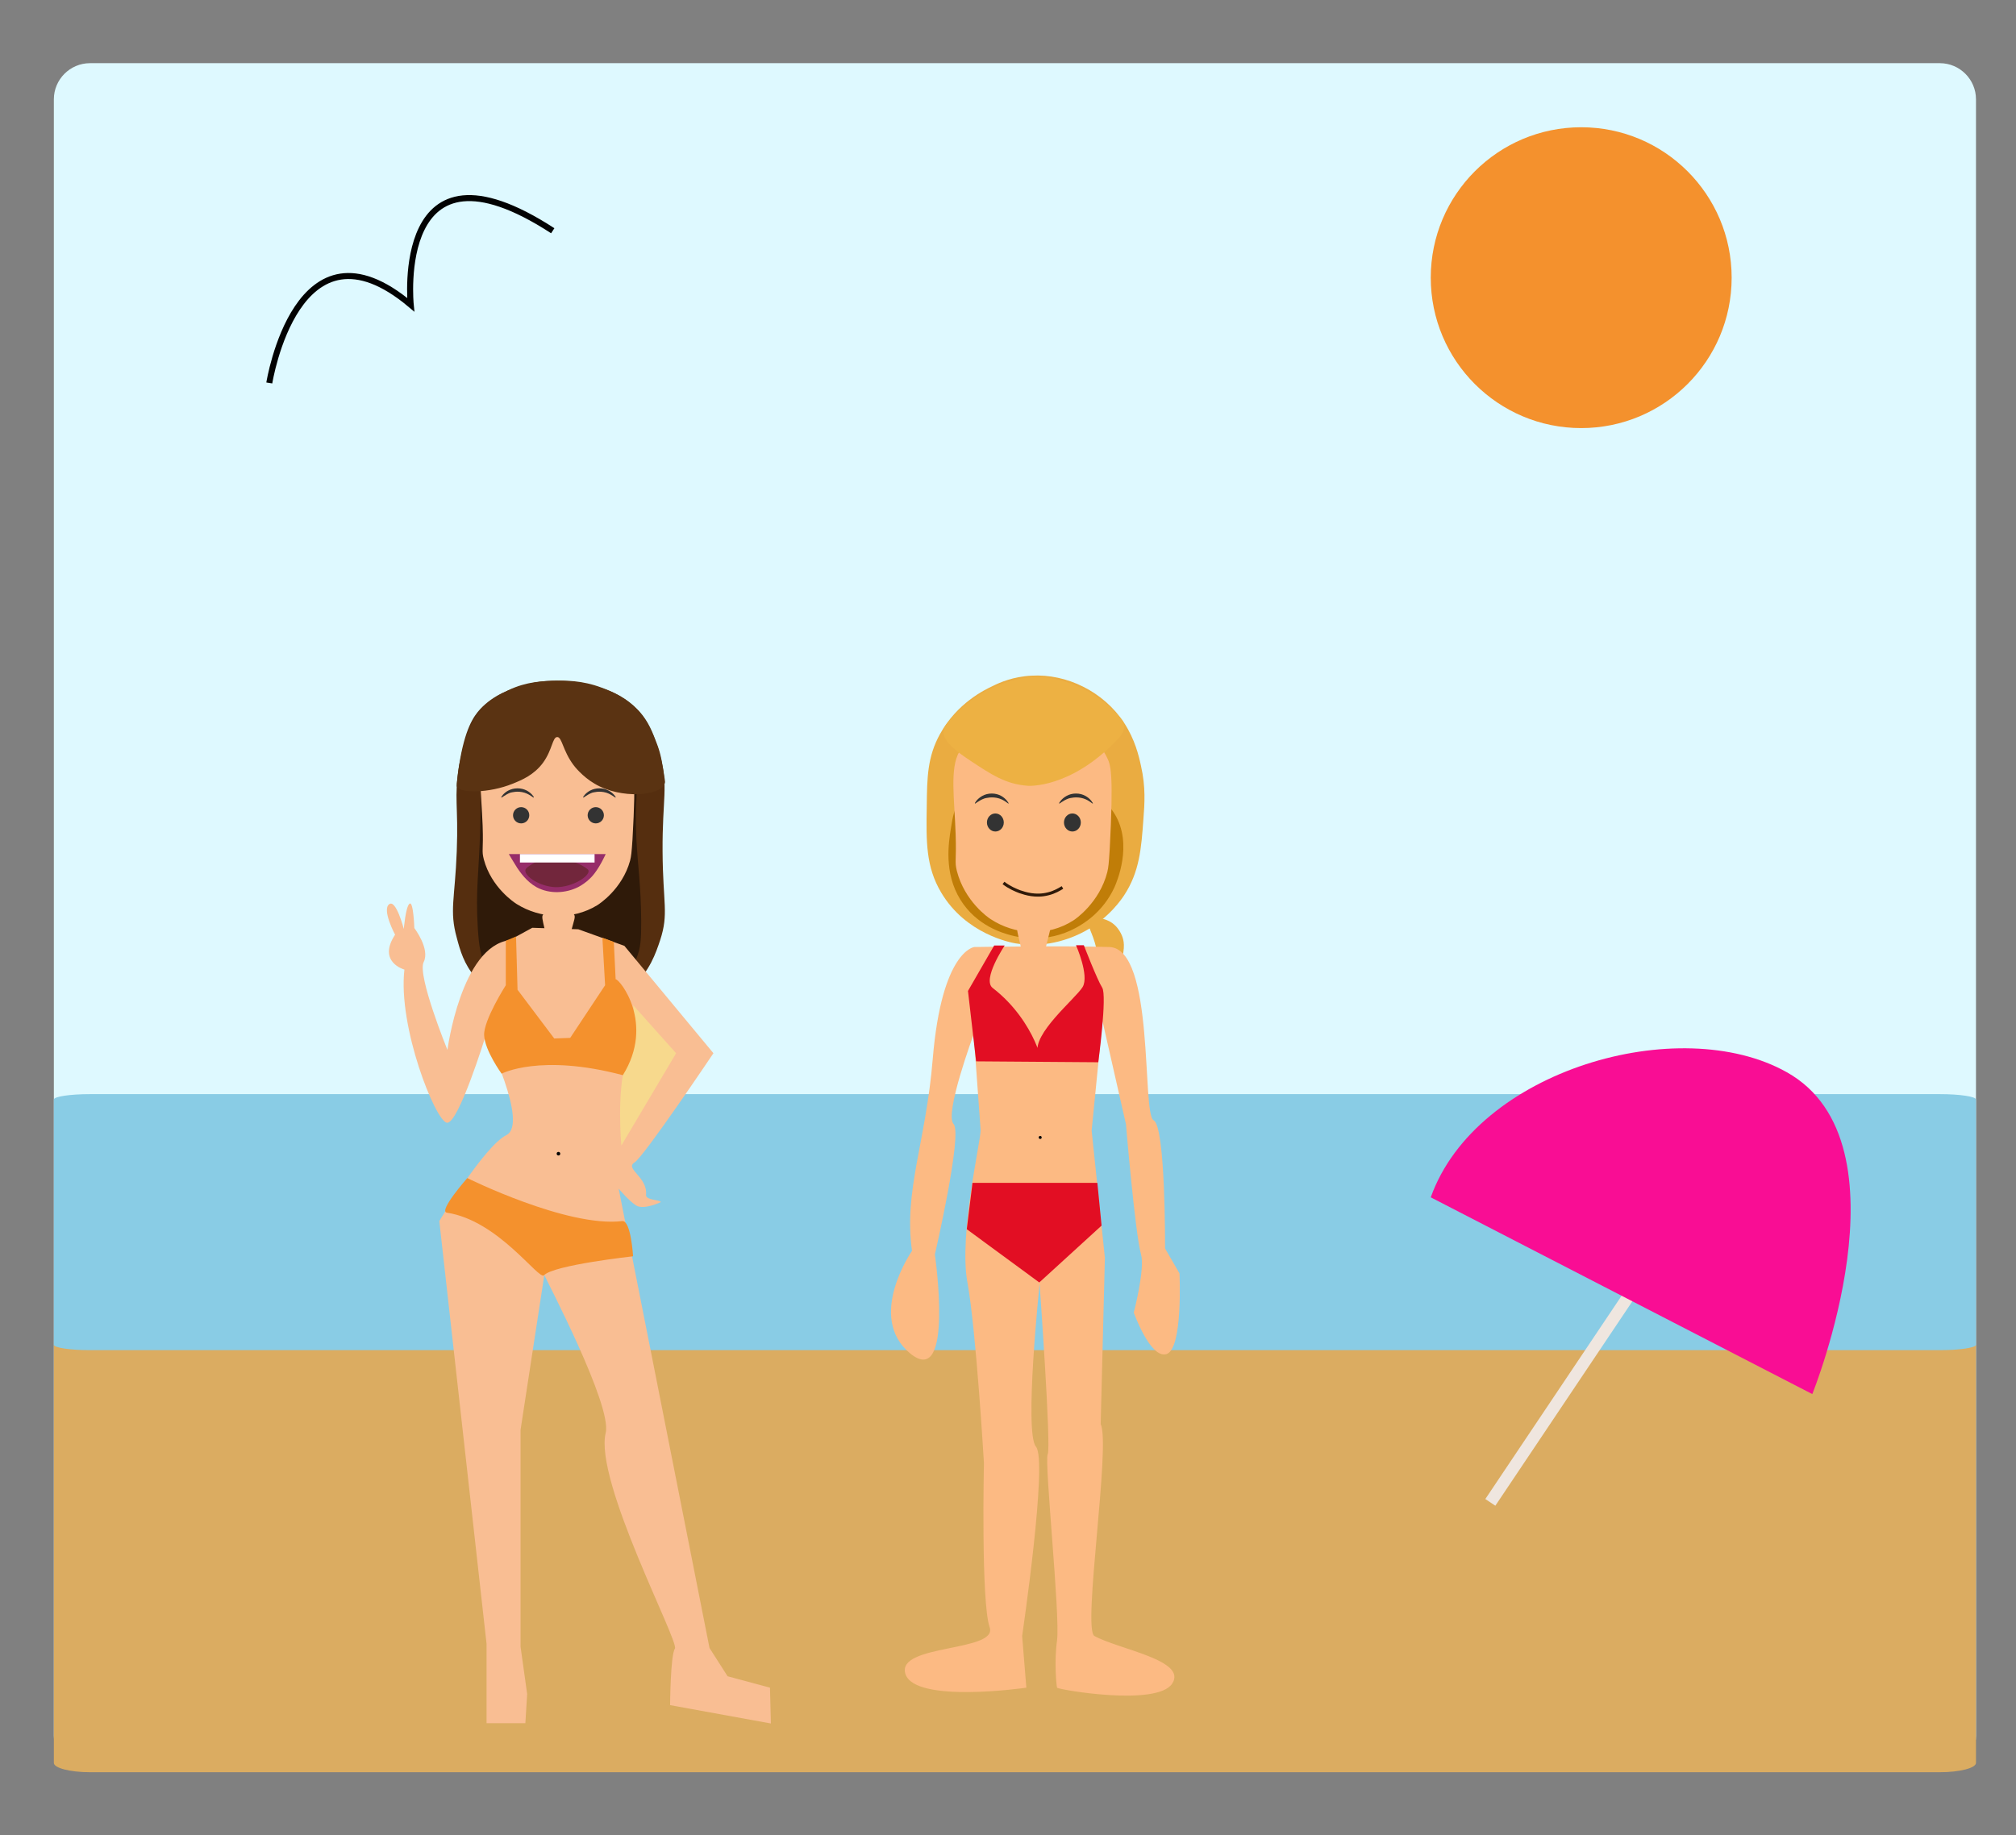 <?xml version="1.0" encoding="utf-8"?>
<!-- Generator: Adobe Illustrator 21.1.0, SVG Export Plug-In . SVG Version: 6.00 Build 0)  -->
<svg version="1.1" id="Layer_1" xmlns="http://www.w3.org/2000/svg" xmlns:xlink="http://www.w3.org/1999/xlink" x="0px" y="0px"
	 viewBox="0 0 670 610" style="enable-background:new 0 0 670 610;" xml:space="preserve">
<rect x="0" y="0" width="670" height="610" fill="#808080" stroke="none"/>
<style type="text/css">
	.st0{fill:#DEF9FF;}
	.st1{fill:#DBAC61;}
	.st2{fill:#89CCE5;}
	.st3{fill:#EAAC41;}
	.st4{fill:#C07D08;}
	.st5{fill:#FCBA83;}
	.st6{fill:#333333;}
	.st7{fill:#EDB143;}
	.st8{fill:#552E0F;}
	.st9{fill:#2F1A09;}
	.st10{fill:#F9BE93;}
	.st11{fill:#5A3312;}
	.st12{fill:none;stroke:#2F1A09;stroke-miterlimit:10;}
	.st13{fill:#F7D98D;}
	.st14{fill:#F4912D;}
	.st15{fill:#070606;}
	.st16{fill:#E20E23;}
	.st17{fill:#962D69;}
	.st18{fill:#72263C;}
	.st19{fill:#FFFFFF;}
	.st20{fill:#F7EBED;stroke:#EFE6DF;stroke-width:4;stroke-miterlimit:10;}
	.st21{fill:#F90D94;}
	.st22{fill:none;stroke:#020202;stroke-width:2;stroke-miterlimit:10;}
</style>
<g>
	<path class="st0" d="M29.9,586.5c-5.2,0-9.5-4.3-9.5-9.5V33c0-5.2,4.3-9.5,9.5-9.5h614.8c5.2,0,9.5,4.3,9.5,9.5v544
		c0,5.2-4.3,9.5-9.5,9.5H29.9z"/>
	<path class="st0" d="M644.7,26c3.9,0,7,3.1,7,7v544c0,3.9-3.1,7-7,7H29.9c-3.9,0-7-3.1-7-7V33c0-3.9,3.1-7,7-7L644.7,26 M644.7,21
		H29.9c-6.6,0-12,5.4-12,12v544c0,6.6,5.4,12,12,12h614.8c6.6,0,12-5.4,12-12V33C656.7,26.4,651.3,21,644.7,21L644.7,21z"/>
</g>
<g>
	<path class="st1" d="M29.9,588.4c-5.2,0-9.5-1.1-9.5-2.4V447.3c0-1.3,4.3-2.4,9.5-2.4h614.8c5.2,0,9.5,1.1,9.5,2.4v138.7
		c0,1.3-4.3,2.4-9.5,2.4H29.9z"/>
	<path class="st1" d="M644.7,445.5c3.9,0,7,0.8,7,1.8v138.7c0,1-3.1,1.8-7,1.8H29.9c-3.9,0-7-0.8-7-1.8V447.3c0-1,3.1-1.8,7-1.8
		H644.7 M644.7,444.2H29.9c-6.6,0-12,1.4-12,3.1v138.7c0,1.7,5.4,3.1,12,3.1h614.8c6.6,0,12-1.4,12-3.1V447.3
		C656.7,445.6,651.3,444.2,644.7,444.2L644.7,444.2z"/>
</g>
<g>
	<path class="st2" d="M29.9,448.4c-5.2,0-9.5-0.6-9.5-1.4v-81.5c0-0.8,4.3-1.4,9.5-1.4h614.8c5.2,0,9.5,0.6,9.5,1.4V447
		c0,0.8-4.3,1.4-9.5,1.4H29.9z"/>
	<path class="st2" d="M644.7,364.4c3.9,0,7,0.5,7,1V447c0,0.6-3.1,1-7,1H29.9c-3.9,0-7-0.5-7-1v-81.5c0-0.6,3.1-1,7-1H644.7
		 M644.7,363.7H29.9c-6.6,0-12,0.8-12,1.8V447c0,1,5.4,1.8,12,1.8h614.8c6.6,0,12-0.8,12-1.8v-81.5
		C656.7,364.5,651.3,363.7,644.7,363.7L644.7,363.7z"/>
</g>
<path class="st3" d="M365.2,334.8c-0.8-0.3,0.2-3.5,0-11c-0.1-3.6-0.2-5.7-0.8-8.4c-1.3-5.7-3.4-7.8-2.4-9.3c1.1-1.5,4.4-1,6.4,0
	c3.4,1.6,4.6,5.1,4.8,5.9c0.3,1.1,1,3.8-1.6,11C369.7,328.3,366.4,335.3,365.2,334.8z"/>
<path class="st3" d="M342.8,224.6c-6.1,0.3-10.6,2.3-12.8,3.4c-2.8,1.3-11.9,5.7-17.6,16c-4.2,7.6-4.3,14.5-4.4,24
	c-0.2,11.9-0.3,20.1,4.8,28.7c8.2,13.8,23,16.6,24.8,16.9c10.9,1.8,19.6-2.2,23.2-4.2c7.9-4.4,12-10.6,12.8-11.8
	c5.1-7.8,5.7-15.5,6.4-25.3c0.4-5.1,0.8-10.7-0.8-17.7c-0.7-3.3-2-8.8-5.6-14.3C366.8,229.9,354.5,223.9,342.8,224.6z"/>
<path class="st4" d="M318.4,267.1c-1.4,2.4-1.8,4.6-2.4,8.4c-0.7,4.5-2.4,14.6,3.2,23.6c5.4,8.7,14.2,11.1,16.8,11.8
	c2.3,0.6,11.7,2.9,21.6-2.5c2.2-1.2,8.9-5,12.8-13.5c0.6-1.4,6.3-14.2,0-24.4c-2.9-4.7-6.9-6.7-10.4-8.4
	C346.2,255.4,325.1,255.5,318.4,267.1z"/>
<path class="st5" d="M320.8,246.9c0,0-1.1,1.4-2,3c-3.2,5.6-1.6,15.6-1.2,27.4c0.3,9.2-0.4,8.9,0.4,12.2c2.6,10.1,10.4,15.5,11.2,16
	c8,5.3,19,6,27.6,0.4c0.5-0.3,8.6-5.8,11.2-16c0.4-1.7,0.5-2.9,0.8-7.6c1.3-24.6,0.4-27.9-0.8-30.3c-2.7-5.7-7-8.8-8.8-10.1
	c-13.2-9.3-29-2.5-32.8,0C323.1,244,320.8,246.9,320.8,246.9z"/>
<path class="st6" d="M324,267.1c-0.1-0.2,0.8-1.6,2.4-2.5c1.9-1.1,4.5-1.1,6.4,0c1.6,0.9,2.5,2.4,2.4,2.5c-0.1,0.2-1.2-1.1-3.2-1.7
	c-2.3-0.7-4.4-0.1-4.8,0C325.2,266.1,324.1,267.3,324,267.1z"/>
<path class="st6" d="M352,267.1c-0.1-0.2,0.8-1.6,2.4-2.5c1.9-1.1,4.5-1.1,6.4,0c1.6,0.9,2.5,2.4,2.4,2.5c-0.1,0.2-1.2-1.1-3.2-1.7
	c-2.3-0.7-4.4-0.1-4.8,0C353.2,266.1,352.1,267.3,352,267.1z"/>
<ellipse class="st6" cx="330.8" cy="273.4" rx="2.8" ry="3"/>
<ellipse class="st6" cx="356.4" cy="273.4" rx="2.8" ry="3"/>
<path class="st5" d="M338.4,307.4c-0.7,0.7-0.4,2,0.4,5.3c1.6,6.8,1.5,7.6,2.8,11.6c1.6,4.9,2.2,5.1,2.4,5.1c0.5,0,0.8-1.3,1.6-5.1
	c0.8-3.7,1.5-7.5,2.4-11.2c0.9-3.7,1.5-5,0.8-5.7c-0.8-0.8-2,0.1-5.6,0C340.1,307.3,339.1,306.6,338.4,307.4z"/>
<path class="st7" d="M313.6,242.7c-0.7,3.8,5.4,7.8,8.8,10.1c7.1,4.7,11.9,7.9,19.2,8.4c0,0,14,1.1,29.6-15.2
	c0.8-0.8,2.8-2.9,2.4-5.1c-0.1-0.9-0.6-1.5-0.8-1.7c-11.4-14.1-28-14.3-28-14.3s-17.6-0.2-30.4,16
	C314.1,241.3,313.7,241.9,313.6,242.7z"/>
<path class="st8" d="M173.6,227.9c-3.9,1.2-9.4,2.9-14,7.8c-2.2,2.4-5.1,6.5-7,18.6c-1.8,11.2-0.2,13.2-0.8,28.7
	c-0.6,15.8-2.5,19.7,0,28.7c1.1,4.2,2.4,8.8,6.2,13.2c8.6,10,22.4,10.1,28,10.1c5.9,0,15.9,0.1,24.1-7c5.8-5,7.9-11.3,9.3-15.5
	c2.9-8.9,0.9-12.1,0.8-29.5c-0.1-17.8,2-21.3-0.8-31.8c-2.7-10.2-6.7-14.5-7.8-15.5c-6-6.1-13.4-7.6-17.9-8.5
	C183.7,225,175.7,227.2,173.6,227.9z"/>
<path class="st9" d="M160.4,262c-1.1,2-0.5,2.4-0.8,13.2c-0.4,14.9-1.6,20.4-0.8,33.4c0.4,6.1,0.9,9.6,3.1,13.2c3,5,7.2,7.4,9.3,8.5
	c8.6,4.8,22,6.3,31.8-0.8c1.5-1.1,6-4.6,8.5-10.9c1.5-3.6,1.6-6.7,1.6-12.4c-0.1-12.2-1.1-17.9-1.6-27.2c-0.7-14.7,1-14.9-0.8-17.9
	C203.2,248.2,167.7,248.5,160.4,262z"/>
<path class="st10" d="M163.5,246.5c0,0-1.1,1.3-1.9,2.7c-3.1,5.2-1.6,14.4-1.2,25.2c0.3,8.5-0.4,8.2,0.4,11.3
	c2.5,9.3,10.1,14.3,10.9,14.8c7.8,4.9,18.5,5.5,26.8,0.4c0.5-0.3,8.3-5.3,10.9-14.8c0.4-1.6,0.5-2.7,0.8-7c1.3-22.7,0.3-25.7-0.8-28
	c-2.6-5.3-6.8-8.1-8.5-9.3c-12.8-8.5-28.2-2.3-31.8,0C165.7,243.9,163.5,246.5,163.5,246.5z"/>
<path class="st6" d="M166.6,265.1c-0.1-0.2,0.8-1.5,2.3-2.3c1.9-1,4.3-1,6.2,0c1.5,0.8,2.5,2.2,2.3,2.3c-0.1,0.2-1.2-1-3.1-1.6
	c-2.3-0.7-4.2-0.1-4.7,0C167.8,264.2,166.7,265.3,166.6,265.1z"/>
<path class="st6" d="M193.8,265.1c-0.1-0.2,0.8-1.5,2.3-2.3c1.9-1,4.3-1,6.2,0c1.5,0.8,2.5,2.2,2.3,2.3c-0.1,0.2-1.2-1-3.1-1.6
	c-2.3-0.7-4.2-0.1-4.7,0C195,264.2,193.9,265.3,193.8,265.1z"/>
<circle class="st6" cx="173.2" cy="271" r="2.7"/>
<circle class="st6" cx="198" cy="271" r="2.7"/>
<path class="st11" d="M151.8,261.3c0.8,2.5,10.8,2.4,18.6-0.8c3-1.2,7.1-2.9,10.1-7c3.1-4.3,3.1-8.5,4.7-8.5c1.6,0,1.8,4.5,5.4,9.3
	c0.2,0.3,2.9,3.8,7,6.2c8.9,5.3,22,4,23.3,0c0.2-0.5,0.1-0.8,0-1.6c-0.8-5.2-1.2-7.8-2.3-10.9c-1.8-4.8-3.1-8.2-6.2-11.6
	c-4.3-4.7-9.2-6.6-12.4-7.8c-6.6-2.5-12.2-2.4-15.5-2.3c-4,0.1-9.4,0.2-15.5,3.1c-2.5,1.2-6.7,3.2-10.1,7.8
	c-2.7,3.6-3.8,7.4-4.7,10.1c-0.2,0.7-0.7,2.8-1.6,7c0,0-0.3,1.6-0.8,6.2C151.8,261,151.8,261.1,151.8,261.3z"/>
<path class="st12" d="M333.5,293.5c2.1,1.6,4.1,2.4,5.4,2.9c1.8,0.6,5.3,1.8,9.5,0.7c2.1-0.5,3.7-1.5,4.7-2.1"/>
<path class="st10" d="M192.2,308.9l15.3,5.5l29.6,35.7c0,0-22.9,34.1-26.2,36.3c-3.4,2.1,4.4,4.8,3.8,10.8c-0.2,1.8,4.9,1.6,4.9,2.4
	c0,0-5.6,2.7-8.2,1.1c-2.5-1.6-5.8-5.6-5.8-5.6l30.2,152.7l6,9.4l14.1,3.8l0.3,11.9l-33.5-6.1c0,0,0.1-16.6,1.6-18.8
	s-26.9-55.8-23-71.7c2.2-9.1-19.8-50.9-20.4-52.5l-7.9,51.5l0,72.1l2.2,15.7l-0.6,9.7h-12.9v-26.4l-15.7-140.5
	c0,0,14.8-24.8,22.3-28.6c7.5-3.8-6.9-33-6.9-33s-9.1,29.6-12.9,28.9c-3.8-0.6-16.3-31.8-14.1-50.9c0,0-9.1-2.5-3.1-11.6
	c0,0-4.4-8.2-2-10.1c2.3-1.9,4.9,8.2,4.9,8.2s0.6-7.4,1.9-8.4c1.3-1,1.6,8.1,1.6,8.1s5.3,6.9,3.1,11.3c-2.2,4.4,7.9,29.2,7.9,29.2
	s4.5-34.4,20.7-36.5c7.5-4.1,7.5-4.1,7.5-4.1L192.2,308.9z"/>
<path class="st13" d="M206.5,380.8l18.2-30.7l-14.3-16c0,0,1.3,6.4-2.4,18.8C204.9,363.1,206.5,380.8,206.5,380.8z"/>
<path class="st14" d="M166.7,356.9c0,0,12.8-6.8,40.3,0.5c10.7-17.2-1-31.9-2.4-31.9l-0.6-12.4l-3.8-1.4l0.9,15.8L189.5,345
	l-5.3,0.2L172,329l-0.5-17.7l-3.4,1.4v14.8c0,0-7.4,11.6-7.2,16.6C161.1,349.2,166.7,356.9,166.7,356.9z"/>
<path class="st10" d="M180.6,303.9c-0.7,0.6-0.3,1.8,0.4,4.9c1.5,6.3,1.4,7,2.7,10.7c1.6,4.5,2.1,4.7,2.3,4.7c0.5,0,0.8-1.2,1.6-4.7
	c0.8-3.4,1.4-6.9,2.3-10.3c0.9-3.4,1.5-4.6,0.8-5.3c-0.8-0.7-2,0.1-5.4,0C182.3,303.8,181.3,303.2,180.6,303.9z"/>
<path class="st14" d="M155.3,391.6c0,0,33.2,16.5,51.5,14.3c2.9-0.3,3.6,11.7,3.6,11.7s-26.4,2.9-29.6,6.3
	c-1.7,1.8-15.1-18.2-32.3-20.8C145.6,402.6,155.3,391.6,155.3,391.6z"/>
<circle class="st15" cx="185.6" cy="383.5" r="0.6"/>
<path class="st5" d="M345.5,426.8c0,0,3.9,54.3,2.7,56.6c-1.2,2.3,4.2,53.6,3.1,61.9c-1,7-0.2,15,0,15.7c0.2,0.6,33.3,6.4,38.3-1.4
	c5-7.8-17.8-11.3-25.9-15.8c-4-2.3,5.5-63.6,2.1-70.4l1.4-55.3l-4.4-42.3l3.6-36.4l7.8,34.3c0,0,3.1,36.7,5,43.2
	c1.4,4.9-2.4,19.4-2.4,19.4s5.5,15.5,10.9,13.8c5.5-1.8,4.3-26.8,4.3-26.8l-4.8-8.3c0,0,0.2-40.6-3.8-42.6c-4-2,0.5-57.1-14.7-57.6
	s-44.9,0-44.9,0s-10.8,1.1-13.8,37.1c-2.3,28-9.7,43.8-6.9,63.9c0,0-15.3,22-0.6,34.1c14.7,12,8.2-32.9,8.2-32.9s9.3-40.2,6.2-43.4
	c-3.1-3.3,6.7-29.8,6.7-29.8s2.1,29,2.3,31.8c0.2,3.1-7.3,34.8-4.4,50.6c2.9,15.8,5.5,60.1,5.5,60.1s-1,46.3,1.9,54.6
	c2.9,8.3-31.1,5.5-28,15.5c3.1,10,40.2,4.6,40.2,4.6l-1.4-17.2c0,0,8.6-58.3,4.6-62.9C340.3,476.3,345.5,426.8,345.5,426.8z"/>
<path class="st16" d="M324.4,352.8l40.6,0.3c0,0,3-22.2,1.3-24.8c-1.7-2.7-6.1-14.1-6.1-14.1h-2.6c0,0,4.5,10.1,2.2,13.9
	s-17,15.7-14.8,22.1c2.2,6.4-0.3-10.4-15.1-21.8c-3.6-2.8,4-14.1,4-14.1h-3.5l-8.7,15.1L324.4,352.8z"/>
<path class="st17" d="M169.1,283.9c0,0,1.9,3.2,2.8,4.6c0.9,1.3,3,4.5,6.4,6.4c4.4,2.4,9.8,2,13.8,0c3.1-1.6,5-3.9,5.5-4.6
	c2-2.6,3.7-6.4,3.7-6.4l0,0H169.1L169.1,283.9z"/>
<path class="st18" d="M174.6,289.3c0.1-0.7,0.8-1.1,1.8-1.8c1.6-1.1,3.3-1.6,5.5-1.8c2.1-0.2,7.9-0.6,12.8,2.8
	c0.4,0.3,0.8,0.5,0.9,0.9c0.4,1.8-5.3,5.6-11,5.5C179.5,294.7,174.4,291.4,174.6,289.3z"/>
<path class="st19" d="M172.8,286.7c8.3,0,16.5,0,24.8,0c0-0.9,0-1.8,0-2.8h-24.8C172.8,284.9,172.8,285.8,172.8,286.7z"/>
<polygon class="st16" points="345.4,426.3 366.1,407.4 364.7,393.2 323.2,393.2 321.3,408.6 "/>
<circle class="st15" cx="345.7" cy="378.1" r="0.5"/>
<line class="st20" x1="545.3" y1="424.8" x2="495.3" y2="499.4"/>
<path class="st21" d="M475.5,398l126.8,65.4c0,0,33.7-83.4-8.5-107C558.2,336.4,490.6,355.6,475.5,398z"/>
<path class="st22" d="M89.5,127.3c0,0,9.2-57.8,47-26c0,0-6-59.2,47.2-24.6"/>
<circle class="st14" cx="525.5" cy="92.3" r="50"/>
</svg>
